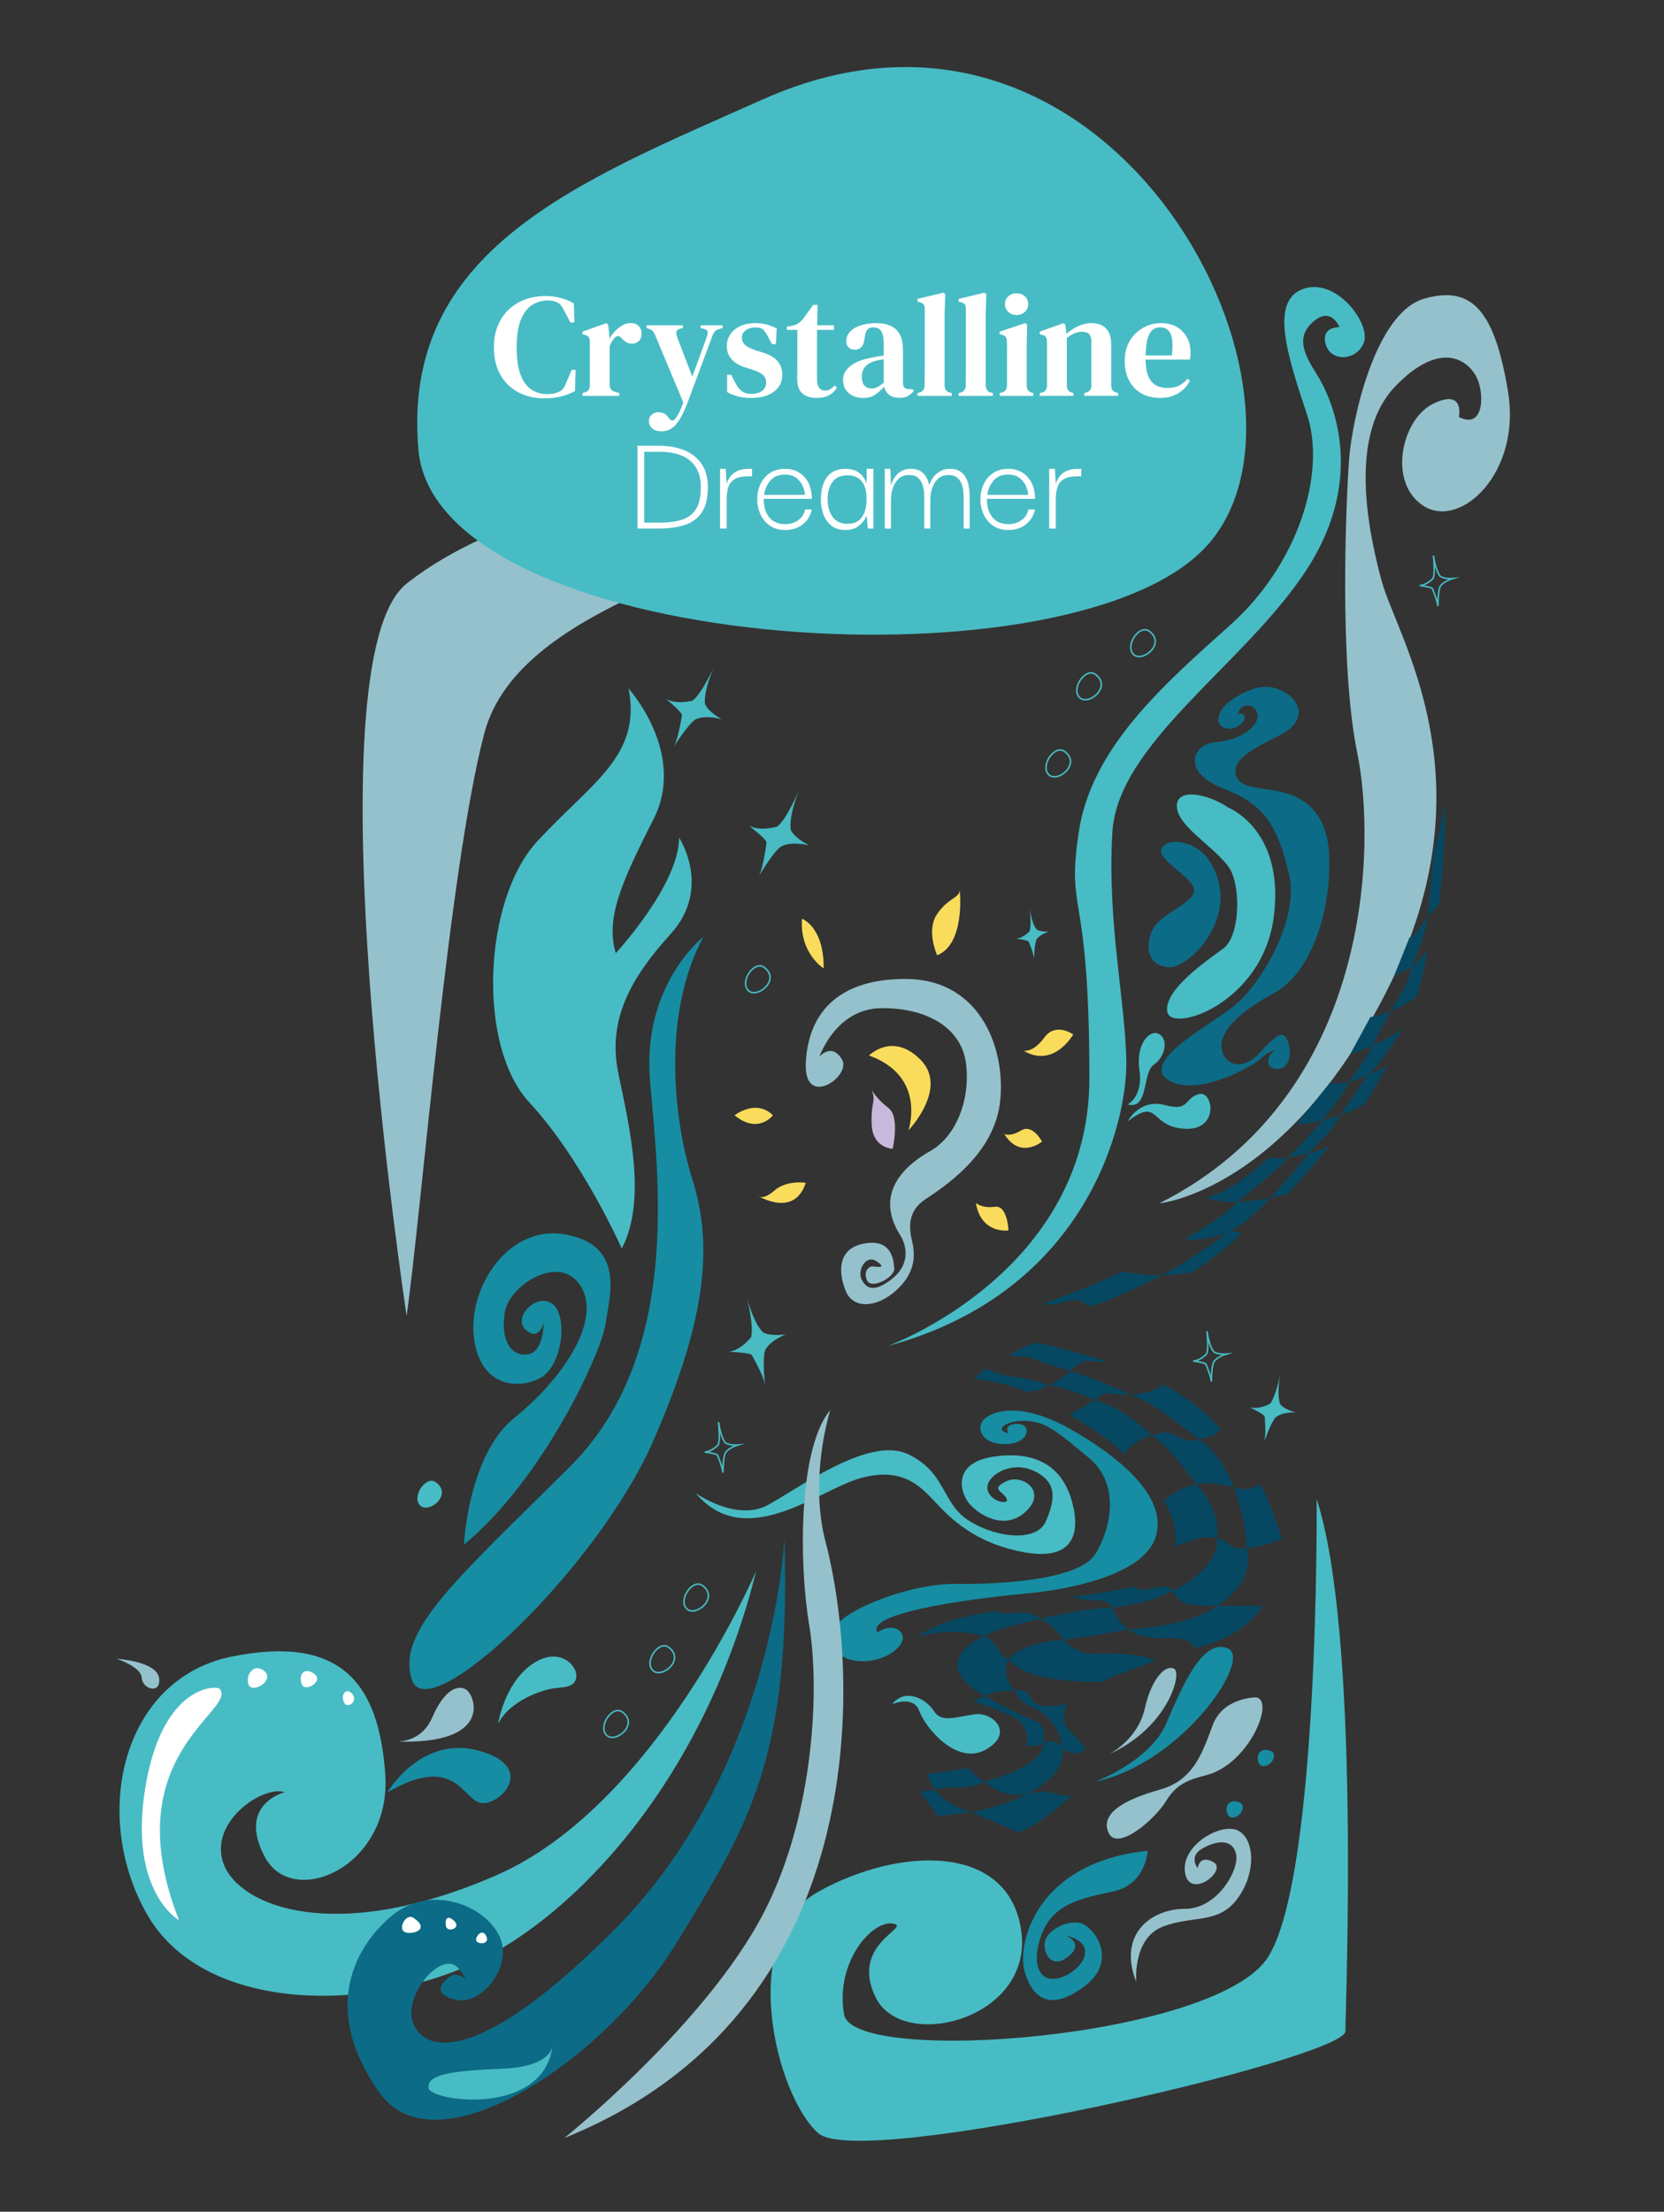 <?xml version="1.0" encoding="UTF-8"?><svg id="Capa_2" xmlns="http://www.w3.org/2000/svg" viewBox="0 0 1080 1434.5"><rect x="0" y="0" width="1080" height="1434.5" fill="#333333" stroke="none"/><defs><style>.cls-1,.cls-2,.cls-3{fill:none;}.cls-1,.cls-4,.cls-5,.cls-6,.cls-7,.cls-8,.cls-9,.cls-10,.cls-11,.cls-12{stroke-width:0px;}.cls-2{stroke:#48bcc4;}.cls-2,.cls-3{stroke-miterlimit:10;}.cls-3{stroke:#48bbc3;}.cls-4{fill:#f9dc5c;}.cls-5{fill:#48bcc4;}.cls-6{fill:#48bbc3;}.cls-7{fill:#95c1cc;}.cls-8{fill:#0c6b86;}.cls-9{fill:#064862;}.cls-10{fill:#168da2;}.cls-11{fill:#c8b8db;}.cls-12{fill:#fff;}</style></defs><rect class="cls-1" x="263.88" y="378.72" width="594.81" height="954.46"/><path class="cls-7" d="m263.91,853.5s-64.23-424.08,0-474.99c77.45-61.39,238.17-80.75,238.17-45.89s-164.59,54.22-187.83,143.29-40.66,309.82-50.35,377.59Z"/><path class="cls-5" d="m854.56,972.31s1.97,243.81-31.46,296.9c-33.43,53.09-269.38,70.78-275.27,37.36s17.7-60.95,31.46-58.99c13.76,1.97-28.51,12.78-10.81,48.17,17.7,35.39,102.24,13.76,94.38-43.26s-78.65-55.05-131.74-25.56c-53.09,29.49-27.53,132.44,0,156.67,27.53,24.23,342.13-48.52,342.13-66.22s9.83-257.58-18.68-345.08Z"/><path class="cls-10" d="m711.09,1155.55s35.38-13.34,45.82-37.7c10.44-24.36,23.78-55.68,40.02-48.72,16.24,6.96-29.58,74.24-85.84,86.42Z"/><path class="cls-7" d="m719.79,1137.76s18.56-9.13,23.2-29.6c4.64-20.47,13.92-28.76,19.14-25.78,5.22,2.99-4.06,38.17-42.34,55.38Z"/><path class="cls-7" d="m815,1100.88s-21.08.12-27.76,17.66c-6.68,17.53-11.98,35.89-34.43,42.19-22.44,6.3-38.95,15.19-33.38,27.85,5.57,12.66,30.08-8.37,37.55-20.69,7.47-12.32,16.96-14.02,26.81-16.79,27.43-7.7,44.03-49.1,31.21-50.2Z"/><path class="cls-10" d="m821.15,1134.86c-4.68.52-5.82,5.01-3.98,8.78,1.84,3.77,8.23,1.35,9.59-3.64s-5.61-5.14-5.61-5.14Z"/><path class="cls-10" d="m800.89,1168.2c-4.68.52-5.82,5.01-3.98,8.78,1.84,3.77,8.23,1.35,9.59-3.64s-5.61-5.14-5.61-5.14Z"/><path class="cls-7" d="m737.46,1285.41s-2.47-27.91,16.93-35.68c19.4-7.77,36.5-1.26,49.01-18.61,12.51-17.35,10.65-39.39-.49-44.11-11.14-4.71-36.76,10.21-33.74,27.8,3.02,17.59,27.81-1.66,18.47-7.01-9.34-5.35-10.3,3.91-10.3,3.91,0,0-6.1-7.51,2.9-12.7s19.37-6.78,21.96,3.26c2.59,10.03-11.98,35.88-33.15,35.79s-43.96,15.87-31.6,47.35Z"/><path class="cls-10" d="m744.87,1200.4s-1.03,21.93-22.49,26.42c-21.45,4.49-37.54,8.15-45.25,25.3-7.71,17.15-4.98,33.99,9.33,31,14.31-2.99,29.15-22.36,5.09-27.82,0,0,11.73,4.3,3.17,12.49-8.56,8.19-15.96,4.16-16.77-5.75-.81-9.92,16.26-18.07,24.92-14.17s22.3,24.45.98,40.44c-21.32,15.99-33.23,8.84-38.68-9.07-5.45-17.91,6.85-71.38,79.7-78.83Z"/><path class="cls-5" d="m451.44,968.34s26.53,19.05,47.24,7.66c20.71-11.39,65.57-44.86,90.76-32.79,25.19,12.08,21.4,32.1,40.03,43.48,18.64,11.39,43.83,13.11,49.35,0,5.52-13.11,8.28-24.85-7.25-32.44-15.53-7.59-31.75,3.11-30.71,11.39,1.04,8.28,14.84,11.04,12.42,6.21s-10.7-5.87-.35-11.04c10.35-5.18,26.92,6.21,13.11,19.33-13.8,13.11-30.37,2.42-36.58-4.49s-12.42-27.26,16.57-31.06c28.99-3.8,44.14,8.63,49.85,29.68,5.71,21.05.19,38.31-31.56,32.44-31.75-5.87-47.63-22.14-57.29-32.46-9.66-10.33-21.4-23.1-48.66-15.51-27.26,7.59-74.46,48.19-106.94,9.6Z"/><path class="cls-5" d="m578.97,1105.35s13.87-6.2,17.72,4.43c3.85,10.62,24.15,35.59,43.05,25.03,18.9-10.56,4.9-24.51-7-22.96-11.9,1.55-21.7,5.85-26.6-2.07-4.9-7.93-18.64-15.27-27.17-4.43Z"/><path class="cls-10" d="m569.39,1058.8s9.8-7,15.4,0c5.6,7-9.45,19.95-27.65,18.55-18.2-1.4-22.05-17.5-10.15-27.3,11.9-9.8,46.9-23.1,73.49-22.75,26.6.35,80.08-2.1,90.61-19.6,10.53-17.5,15.78-45.5-4.52-62.29-20.3-16.8-27.73-23.47-41.04-23.86-13.31-.4-20.46,6.36-11.12,7.94,0,0-3.57-5.96,5.96-5.96s8.14,12.71-7.55,13.11c-15.69.4-20.26-10.92-13.5-16.68,6.75-5.76,25.54-9.87,54.87,6.64,29.34,16.52,63.8,42.88,56.11,69.57-7.69,26.69-61.23,35.28-84.59,37.39-23.35,2.12-104.35,11.19-96.32,25.23Z"/><path class="cls-9" d="m639.58,887.82l-7.79,6.47s23.56,2.54,34.42,8.55c0,0,10.11-.77,14.06-4.4,0,0-11.23-4.43-19.29-4.9s-21.4-5.71-21.4-5.71Z"/><path class="cls-9" d="m655.12,879.62s11.54-.63,16.29,1.9,22.93,7.43,22.93,7.43c0,0,7.91-6.64,11.39-6.33,3.48.32,10.28,1.42,12.34.16,0,0-38.59-11.39-45.86-11.7,0,0-12.81,3.48-17.08,8.54Z"/><path class="cls-9" d="m680.27,898.44s10.6-4.27,14.07-9.49c0,0,31.47,10.91,38.9,15.5,0,0-7.43.32-11.86-.79-4.43-1.11-11.07,4.43-11.07,4.43,0,0-18.03-8.54-30.05-9.65Z"/><path class="cls-9" d="m710.32,908.08l-16.13,9.65s25.3,14.23,35.11,25.3c0,0,9.17-10.91,18.34-11.86,0,0-17.87-18.5-37.32-23.09Z"/><path class="cls-9" d="m733.25,904.44s16.29-.32,21.19-6.64c0,0,22.14,10.6,37.8,29.1,0,0-3.64,5.38-14.39,6.48,0,0-30.05-24.67-44.6-28.94Z"/><path class="cls-9" d="m747.64,931.17s8.38-3.8,14.23-.79c5.85,3,10.44,5.54,15.97,3,0,0,14.23,7.75,22.93,31.31,0,0-15.34-4.27-24.35-2.06,0,0-17.4-24.35-28.78-31.47Z"/><path class="cls-9" d="m776.42,962.64s-12.98,2.38-20.97,11.21c0,0,9.14,11.55,7.29,29.39,0,0,17.85-8.66,27.2-5.61,0,0,3.2-17.84-13.52-34.99Z"/><path class="cls-9" d="m800.78,964.7s8.7,23.09,8.19,39.22c0,0,14.78-1.19,22.93-6.11,0,0-8.83-29.39-14.61-35.16,0,0-6.01,5.47-16.51,2.06Z"/><path class="cls-9" d="m808.96,1003.92s-6.22,1.67-9.78-1.14c-3.56-2.81-6.34-4.57-9.24-5.15,0,0,2.96,19.35-29.33,34.2,0,0,4.32,7.42,10.71,8.63,6.39,1.21,18.87,1.04,18.87,1.04,0,0,25.18-14.56,18.78-37.58Z"/><path class="cls-9" d="m790.18,1041.5h29.49s-10.64,19.87-44.09,27.42c0,0-3.25-6.96-14.97-6.38-11.72.58-24.48-1.55-27.58-5.8,0,0,38.69-1.65,57.15-15.23Z"/><path class="cls-9" d="m760.61,1031.83s-.72-4.3-9.22-2.37c-8.5,1.93-13.53,2.48-14.69-.5,0,0-31.91,6.5-41.19,6.3,0,0,6.41,2.9,15.58,2.71,9.17-.19,10.52,4.64,10.52,4.64,0,0,24.24-2.08,38.99-10.78Z"/><path class="cls-9" d="m721.62,1042.61s5.61,12.18,11.41,14.12c0,0-37.71,6.77-42.74,6.77,0,0-7.16-10.25-15.09-13.54,0,0,24.56-6.38,46.42-7.35Z"/><path class="cls-9" d="m690.29,1063.5s8.4,9.52,19.52,9.14,33.06-.56,39.85,4.82c0,0-30.75,10.61-34.42,13.31,0,0-48.74,1.74-60.34-14.5,0,0,6-10.64,35.39-12.76Z"/><path class="cls-9" d="m675.2,1049.96s-32.1,6.96-35.97,11.41c0,0-18.76-6.58-43.32,0,0,0,12.18-11.41,50.86-16.44,0,0,3.48,2.32,10.25,1.35,6.77-.97,13.54-.39,18.18,3.67Z"/><path class="cls-9" d="m639.23,1061.37s5.43,2.1,8.55,8.33c3.12,6.24,7.12,6.56,7.12,6.56,0,0-6.57,9.41,3.89,20.42,0,0-10.68-1.3-19.56,3.2,0,0-17.69-8.7-17.87-19.26-.18-10.55,12.99-18.23,17.87-19.26Z"/><path class="cls-9" d="m639.23,1099.89l-7.78,3.58s26.61,8.07,31.19,13.76c4.59,5.69,4.95,12.29,2.94,14.86,0,0,10.83,1.28,11.74-1.83,0,0,2.02-11.76-5.32-14.14-7.34-2.38-25.88-12.04-32.77-16.23Z"/><path class="cls-9" d="m658.79,1096.68s1.28,6.61,11.56,10.83c10.28,4.22,18.72,15.23,18.9,26.24,0,0,7.17,6.97,14.87,1.1,0,0,1.33-1.47-8.61-11.01-9.93-9.54-2.23-18.9-2.23-18.9,0,0-6.42,1.65-12.84,1.65s-9.17-1.65-11.01-4.95c-1.83-3.3-4.77-6.79-10.64-4.95Z"/><path class="cls-9" d="m689.25,1133.74s-2.39-6.61-11.93-3.49c0,0,3.12,13.71-38.16,25.29,0,0,10.09,10.67,26.42,8.28,0,0,27.34-11.19,23.67-30.09Z"/><path class="cls-9" d="m665.58,1163.84s9.97-2.75,15.9-1.28c5.93,1.47,10.88,3.08,14.55,1.63,0,0-22.75,20.94-35.23,24.24l-30.27-13.15s22.29-3.84,35.05-11.44Z"/><path class="cls-9" d="m639.16,1155.55s-6.97,3.88-16.7,3.7-15.78,1.57-15.78,1.57l-5.14-10.01,27.16-4.01s3.85,5.23,10.46,8.75Z"/><path class="cls-9" d="m606.68,1160.82s7.49,10.33,23.85,14.45l-21.68,2.58-11.61-15.73,9.43-1.3Z"/><path class="cls-7" d="m946.91,270.48s3.95-18.79-16.81-8.57c-20.76,10.22-29.66,52.07-5.6,66.57,24.06,14.5,62.84-22.31,54.3-74.24-8.55-51.93-23.01-69.68-54.56-60.48-31.55,9.2-46.67,77.57-48.65,104.52-1.97,26.95-6.56,132.5,5.37,190.32,11.93,57.82,11.01,221.65-128.49,291.86,0,0,83.52-7.8,149.6-141.8s4.59-224.86-5.51-262.49c-10.1-37.63-20.19-95.45,9.18-125.74s46.81-16.52,52.31-6.42c5.51,10.1,5.66,35.04-11.14,26.47Z"/><path class="cls-8" d="m803.51,463.8s1.23-2.46,3.89,0c2.66,2.46-4.71,10.85-12.28,8.39s-5.18-12.69,6.42-19.65c11.59-6.96,21.62-10.23,33.08-3.07,11.46,7.16,11.26,19.44-2.87,26.81-14.12,7.37-30.09,14.12-29.88,24.15s13.1,10.23,22.72,11.87c9.62,1.64,36.45,4.93,38.04,42.17,1.59,37.24-12.08,76.99-35.94,89.8-23.86,12.81-35.43,25.63-33.78,35.96s13.23,14.88,24.39,2.89c11.16-11.99,16.12-16.53,19.02-6.2s-2.09,18.33-9.56,16.07c-7.48-2.26-1.54-12.43,1.56-11.58,0,0-2.83-1.41-9.89,5.09-7.06,6.5-43.79,25.71-60.74,13.56s27.69-35.03,43.79-48.03c16.1-13,42.37-55.39,35.11-85.24-7.26-29.85-14.92-44.77-42.35-55.26-27.43-10.49-20.97-29.04-4.84-30.25s28.64-10.89,26.62-18.55-11.93-6.46-12.51,1.06Z"/><path class="cls-5" d="m797.28,523.85c-12.24-8.6-34.74-13.89-33.41,0,1.32,13.89,30.1,28.78,35.73,42.34,5.62,13.56,4.63,41.35-5.62,48.96-10.26,7.61-38.71,26.8-36.39,41.02,2.32,14.23,61.86-5.15,69.14-61.53,7.28-56.38-29.44-70.8-29.44-70.8Z"/><path class="cls-8" d="m785.37,558.92c-8.45-13.77-27.51-16.21-31.45-8.6-3.94,7.61,24.17,20.18,20.87,28.78-3.31,8.6-22.64,13.43-27.46,25.47-4.63,11.58-.99,22.16,11.58,22.83,12.57.66,47.97-33.41,26.47-68.48Z"/><path class="cls-5" d="m731.87,716.34s10.21-5.11,7.66-22.25c-2.55-17.14,6.91-26.99,12.94-23.34,6.03,3.65,3.77,14.78-3.69,19.88-7.47,5.11-3.04,29.35-16.9,25.71Z"/><path class="cls-5" d="m731.87,727.27s7.84-14.88,24.05-10.56c16.21,4.32,12.24-3.91,21.89-7.03,9.65-3.12,14,23.84-9.03,22.42-23.03-1.42-15.87-20.72-36.9-4.82Z"/><path class="cls-5" d="m576.26,872.99s130.79-47.46,130.79-173.62-15.05-104.59-6.94-159.36c8.1-54.77,54.4-95.28,98.39-134.64,43.98-39.35,62.5-98.39,49.77-136.58-12.73-38.2-24.21-73.45-2.61-81.35,21.6-7.9,44.26,22.66,39.52,34.78-4.74,12.12-21.6,12.65-24.77,1.05s8.96-11.07,8.96-11.07c0,0-5.27-13.7-16.86-3.69-11.59,10.01-6.32,21.08,2.11,34.25,8.43,13.17,33.57,64.14-5.98,125.81-39.55,61.67-123.34,112.95-126.69,171.43-3.35,58.48,8.26,108.01,9.09,147.64.83,39.63-24.92,150.29-154.78,185.35Z"/><path class="cls-9" d="m706.2,847.25s-4.57-5.45-11.43-3.87c-6.86,1.58-13.54,4.29-16.71,1.79,0,0,35.71-12.7,49.96-20.44,0,0,18.82,3.17,26.39,2.29,0,0-37.29,19.17-48.2,20.23Z"/><path class="cls-9" d="m754.4,827.02s13.9,0,20.4-2.29c0,0,25.68-17.77,30.78-24.8,0,0-2.29-2.99-9.32,0,0,0-27.38,19.96-41.87,27.09Z"/><path class="cls-9" d="m796.26,799.93s-15.66,5.45-27.27,3.69c0,0,25.15-14.07,34.13-24.1,0,0,13.54-.7,21.46-2.64,0,0-13.19,15.3-28.32,23.04Z"/><path class="cls-9" d="m824.58,776.89s21.11-23.22,24.8-28.85c0,0,6.86-1.41,13.54-4.93,0,0-23.75,28.67-27.79,31.66l-10.55,2.11Z"/><path class="cls-9" d="m849.38,748.04l-13.54,2.81s21.46-21.46,22.34-24.27c0,0,11.26-2.64,12.49-4.4,0,0-6.51,11.26-10.03,14.34s-11.26,11.52-11.26,11.52Z"/><path class="cls-9" d="m835.84,750.85s-8.08,1.18-12.37,0c0,0-22.27,21.9-40.74,26.03,0,0,9.91,3.51,20.4,2.64,0,0,27.27-21.23,32.72-28.67Z"/><path class="cls-9" d="m858.18,726.58s15.6-18.8,17.41-25.07c0,0-7.68,1.74-12.66,1.03l-21.32,26.51s6.74.41,16.57-2.48Z"/><path class="cls-9" d="m870.67,722.18l17.13-25.12s10.39-3.96,12.7-6.27c0,0-10.7,19.96-14.92,25.24,0,0-10.93,6.87-14.92,6.15Z"/><path class="cls-9" d="m887.8,697.06s-6.3,3.49-12.21,4.45c0,0,13.2-17.98,15.01-23.26,0,0,17.15-8.08,20.12-11.38,0,0-14.85,24.25-22.93,30.19Z"/><path class="cls-9" d="m890.6,678.25l12.21-22.6s-6.93,3.63-13.36,3.96l-13.1,24.09s7.96-2.36,14.25-5.45Z"/><path class="cls-9" d="m902.81,655.65s4.29-7.92,7.92-13.69c3.63-5.77,5.28-14.56,5.28-14.56,0,0,9.9-9.19,10.72-11.5,0,0-3.46,17.98-6.93,30.02,0,0-8.04,6.44-16.99,9.73Z"/><path class="cls-9" d="m916,627.41s10.06-22.55,10.72-33.11c0,0-4.12,6.27-6.27,9.24-2.14,2.97-5.69,4.62-5.69,4.62l-9.77,24.42,11.01-5.17Z"/><path class="cls-9" d="m926.73,594.29l3.63-39.09s7.13-28.71,7.39-35.91c0,0,1.03,30.74-3.86,67.44l-7.16,7.56Z"/><path class="cls-5" d="m490.81,1018.82s-64.97,152.46-168.99,197.62c-104.02,45.15-166.1,20.16-176.58-7.26-10.48-27.41,25.8-51.6,39.51-46.77,0,0-31.07,7.69-12.9,41.93,18.17,34.24,82.24,6.45,78.21-53.22-4.03-59.67-29.03-91.11-99.98-76.6-70.96,14.51-91.11,102.91-54.83,166.76,36.28,63.85,141.11,63.85,209.64,33.21,68.54-30.64,152.52-121.09,185.92-255.67Z"/><path class="cls-8" d="m509.12,997.67s-6.38,149.52-110.23,253.76c-103.85,104.24-131.94,72.35-131.9,54.14s22.09-40.99,31.13-28.2c9.04,12.78.9.14-5.37,4.19-6.27,4.05-12.89,11.83,3.49,15.56s37.55-22.41,27.59-42.02c-9.96-19.61-44.82-33.73-70.35-11.88-25.52,21.84-44,62.37-7.05,114.23s146.63-21.88,192.52-97.07c45.9-75.19,74.84-118.54,70.16-262.71Z"/><path class="cls-12" d="m116.21,1245.47s-32.91-18.47-21.95-85.76,46.34-66.73,48.35-64.3c11.76,14.14-68.76,42.67-26.4,150.06Z"/><path class="cls-12" d="m171.7,1083.94c-6.34-5.63-12.5,1.79-10.46,8.42,2.04,6.63,17.35-2.3,10.46-8.42Z"/><path class="cls-12" d="m201.85,1084.39c-5.13-2.24-8.11,2.37-5.93,8.11,2.18,5.74,16.82-3.36,5.93-8.11Z"/><path class="cls-12" d="m226.97,1097.25c-2.63-1.76-6.13,2.37-3.56,7.12,2.57,4.75,10.68-2.37,3.56-7.12Z"/><path class="cls-12" d="m268.13,1243.74c-4.04-2.63-9.33,5.42-6.32,8.73,3.01,3.31,19.26-.3,6.32-8.73Z"/><path class="cls-12" d="m293.4,1244.73c-3.14-2.2-4.74-.2-3.95,4.54s11.85.99,3.95-4.54Z"/><path class="cls-12" d="m315.33,1255.2c-2.16-3.96-6.32-.2-6.32,2.96s9.88,3.56,6.32-2.96Z"/><path class="cls-5" d="m358.72,1326.16s.43,14.29-32.91,15.59c-33.34,1.3-48.93,3.9-47.63,12.56,1.3,8.66,75.34,19.05,80.54-28.15Z"/><path class="cls-7" d="m366.26,1386.69s91.22-72.86,129.09-145.42c33.82-64.81,36.54-147.82,29.83-187.45-6.71-39.63-7.05-114.8,13.68-139.18,0,0-13.99,43.58-3.05,85.35,22.8,87.05,31.5,305.71-169.55,386.7Z"/><path class="cls-7" d="m75.71,1075.87s15.96,5.14,16.32,12.45c.35,7.32,12.76,10.9,11.21,0s-27.52-12.45-27.52-12.45Z"/><path class="cls-5" d="m403.55,809.75s-25.7-57.84-59.95-94.67c-34.26-36.82-29.98-131.58,5.22-169.56,35.2-37.98,67.77-55.38,59.13-98.97,0,0,38.08,41.97,16.14,84.93-21.94,42.97-30.83,64.63-24.45,86.74,0,0,41.02-44.14,41.11-74.93,0,0,21.63,32.7-5.54,62.56-27.17,29.86-40.79,56.75-33.89,90.29,6.9,33.54,18.89,82.08,2.23,113.61Z"/><path class="cls-10" d="m301.11,1001.87s2.74-58.23,32.71-82.26c29.97-24.03,56.56-61.72,43.56-84.64-13-22.92-46.48-1.77-49.61,15.53-3.13,17.31,2.95,29.07,14.24,27.98,11.29-1.09,10.8-20.88,10.8-20.88,0,0-2.46,12.76-11.51,4.96-9.05-7.79,6.98-24.55,17.24-16.87,10.26,7.68,6.67,40.61-8.24,48.25-14.91,7.65-39.05,5.09-42.77-26.92-3.72-32.02,22.66-73.71,60.37-66.2,37.71,7.52,27.86,39.29,25.13,57.88s-40.27,100.54-91.92,143.16Z"/><path class="cls-10" d="m456.54,607.63s-40.04,30.97-34.63,93.71,20.59,177.61-52.11,250.03c-72.71,72.42-113.23,106.61-102.39,138.31,10.84,31.7,120.07-72.05,156.35-154.62,36.29-82.57,38.43-129.34,25.58-170.24-12.85-40.9-19.22-108.48,7.2-157.18Z"/><path class="cls-5" d="m323.29,1118.02s3.8-25.38,21.36-38.15c17.57-12.78,29.98,0,29.42,7.42-.57,7.42-7.99,6.85-14.73,7.75-6.75.9-28.22,7.48-36.04,22.98Z"/><path class="cls-7" d="m256,1129.46s16.98,1.94,24.5-15.46c7.52-17.4,16.17-21.73,22.05-18.16,5.88,3.57,17.95,36.34-46.55,33.62Z"/><path class="cls-10" d="m251.42,1162.54s21.69-37.31,59.29-27.08c37.6,10.23,14.62,34.94,2.2,34.04-12.42-.9-16.55-33.19-61.49-6.96Z"/><path class="cls-5" d="m282.95,961.39c-6.42-4.72-15.96,9.19-10.33,14.98,5.63,5.79,21.38-6.86,10.33-14.98Z"/><path class="cls-2" d="m495.95,627.39c-6.42-4.72-15.96,9.19-10.33,14.98,5.63,5.79,21.38-6.86,10.33-14.98Z"/><path class="cls-2" d="m745.95,409.39c-6.42-4.72-15.96,9.19-10.33,14.98,5.63,5.79,21.38-6.86,10.33-14.98Z"/><path class="cls-2" d="m710.95,437.39c-6.42-4.72-15.96,9.19-10.33,14.98,5.63,5.79,21.38-6.86,10.33-14.98Z"/><path class="cls-2" d="m690.95,487.39c-6.42-4.72-15.96,9.19-10.33,14.98,5.63,5.79,21.38-6.86,10.33-14.98Z"/><path class="cls-2" d="m455.95,1028.39c-6.42-4.72-15.96,9.19-10.33,14.98,5.63,5.79,21.38-6.86,10.33-14.98Z"/><path class="cls-2" d="m433.95,1068.39c-6.42-4.72-15.96,9.19-10.33,14.98,5.63,5.79,21.38-6.86,10.33-14.98Z"/><path class="cls-2" d="m403.95,1110.39c-6.42-4.72-15.96,9.19-10.33,14.98,5.63,5.79,21.38-6.86,10.33-14.98Z"/><path class="cls-6" d="m518.65,512.34s-7.86,18.75-14.12,23.76c0,0-11.13,3.46-18.59-.69,0,0,11.45,8.74,11.55,11,0,0-1.86,15.5-4.92,21.85,0,0,8.52-14.61,13.82-18.85,0,0,5.3-4.24,18.85-1.07,0,0-9.12-4.37-11.92-9.92,0,0-2.18-6.82,5.33-26.07Z"/><path class="cls-6" d="m668.33,589.37s1.38,10.75-.18,14.73c0,0-4.21,4.56-8.76,4.64,0,0,7.61.97,8.26,1.99,0,0,3.28,7.65,3.56,11.39,0,0,.03-9.01,1.35-12.38,0,0,1.31-3.37,8.41-5.52,0,0-5.37.42-8.14-1.4,0,0-2.83-2.56-4.5-13.45Z"/><path class="cls-6" d="m830.87,891.45s-2.82,14.5-6.53,18.99c0,0-7.4,4.11-13.32,2.26,0,0,9.44,4.52,9.84,6.11,0,0,.97,11.3-.26,16.27,0,0,3.9-11.65,7.04-15.45,0,0,3.14-3.8,13.25-3.55,0,0-7.13-1.76-9.94-5.29,0,0-2.56-4.53-.07-19.33Z"/><path class="cls-3" d="m783.33,863.37s1.38,10.75-.18,14.73c0,0-4.21,4.56-8.76,4.64,0,0,7.61.97,8.26,1.99,0,0,3.28,7.65,3.56,11.39,0,0,.03-9.01,1.35-12.38,0,0,1.31-3.37,8.41-5.52,0,0-5.37.42-8.14-1.4,0,0-2.83-2.56-4.5-13.45Z"/><path class="cls-3" d="m930.33,360.37s1.38,10.75-.18,14.73c0,0-4.21,4.56-8.76,4.64,0,0,7.61.97,8.26,1.99,0,0,3.28,7.65,3.56,11.39,0,0,.03-9.01,1.35-12.38,0,0,1.31-3.37,8.41-5.52,0,0-5.37.42-8.14-1.4,0,0-2.83-2.56-4.5-13.45Z"/><path class="cls-3" d="m466.33,922.37s1.38,10.75-.18,14.73c0,0-4.21,4.56-8.76,4.64,0,0,7.61.97,8.26,1.99,0,0,3.28,7.65,3.56,11.39,0,0,.03-9.01,1.35-12.38,0,0,1.31-3.37,8.41-5.52,0,0-5.37.42-8.14-1.4,0,0-2.83-2.56-4.5-13.45Z"/><path class="cls-6" d="m463.39,432.57s-7.88,17.34-13.88,21.85c0,0-10.51,2.9-17.38-1.22,0,0,10.48,8.55,10.5,10.67,0,0-2.17,14.48-5.21,20.33,0,0,8.39-13.44,13.46-17.25,0,0,5.08-3.81,17.67-.42,0,0-8.42-4.38-10.88-9.67,0,0-1.85-6.46,5.71-24.28Z"/><path class="cls-6" d="m484.83,841.87s4.6,18.31,2.64,25.44c0,0-6.56,8.57-14.61,9.45,0,0,13.71.43,15.06,2.08,0,0,7.35,12.65,8.6,19.06,0,0-1.75-15.56-.09-21.59,0,0,1.65-6.03,13.81-10.92,0,0-9.45,1.61-14.73-1.07,0,0-5.53-3.96-10.67-22.46Z"/><path class="cls-7" d="m584.23,801.06c4.82,7.65,6.26,19.63-5.69,28.74-11.95,9.11-16.5,5.41-19.35,0-2.85-5.41,2.56-16.67,9.96-11.61,7.4,5.06-1.64,3.17-3.13,3.17s-5.97,2.61-3.36,8.96c2.61,6.35,18.1-1.68,17.73-7.65-.37-5.97-1.87-19.6-19.97-16.05s-15.86,20.71-11.2,31.35c4.67,10.64,19.22,10.64,32.1-.75,12.88-11.38,12.88-22.95,10.64-32.29-2.24-9.33-2.61-19.6,8.58-27.06,11.2-7.46,43.42-28.03,48.26-61.09,4.84-33.06-10.48-81.87-61.29-81.85-46.39.02-63.3,25-64.51,54.84-1.21,29.84,30.24,8.06,23.39-2.82-6.85-10.89-14.52-1.61-14.52-1.61,0,0,10.48-31.05,39.92-31.45,29.43-.4,52.42,12.5,55.24,36.29,2.82,23.79-6.85,47.18-23.39,56.45-16.53,9.27-36.42,27.42-19.42,54.44Z"/><path class="cls-11" d="m579.37,745.08s-13.07-.28-13.63-15.91c-.57-15.62,3.12-14.2,0-22.15,0,0,3.46,5.96,10.96,11.65,7.5,5.68,2.67,26.41,2.67,26.41Z"/><path class="cls-4" d="m589.59,733.16s12.22-34.93-25.56-48.57c0,0,15.34-15.62,33.52,2.84,18.18,18.46-7.95,45.73-7.95,45.73Z"/><path class="cls-4" d="m522.97,767.16s-12.34-1.99-20.31,4.98c-7.96,6.97-10.95,3.32-10.95,3.32,0,0,23.69,14.93,31.25-8.29Z"/><path class="cls-4" d="m501.67,723.37s-9.62,12.61-24.88,0c0,0,13.93-10.95,24.88,0Z"/><path class="cls-4" d="m534.62,628.11s-15.64-9.51-14.11-32.2c0,0,14.23,4.89,14.11,32.2Z"/><path class="cls-4" d="m608.23,619.52s-7.36-15.95,0-26.68c7.36-10.73,14.11-10.12,14.72-15.34,0,0,3.68,34.97-14.72,42.02Z"/><path class="cls-4" d="m664.36,681.48s6.13,1.53,13.5-8.59c7.36-10.12,18.71-1.95,18.71-1.95,0,0-12.58,22.2-32.2,10.54Z"/><path class="cls-4" d="m651.78,735.46s3.68,2.15,11.04-2.3c7.36-4.45,13.5,7.24,13.5,7.24,0,0-14.11,11.93-24.54-4.94Z"/><path class="cls-4" d="m633.38,780.18s3.99,3.74,12.27,2.51c8.28-1.23,8.89,15.34,8.89,15.34,0,0-17.79,2.64-21.16-17.85Z"/><path class="cls-5" d="m495.28,64.39c-120.28,53.55-235.03,97.49-223.72,227.3,11.31,129.81,415.38,158.51,508.91,65.28,93.54-93.23-55.45-394.86-285.2-292.58Z"/><path class="cls-12" d="m353.38,258.39c-6.17,0-11.73-1.27-16.69-3.81-4.96-2.54-8.89-6.29-11.78-11.25-2.89-4.96-4.34-11-4.34-18.12,0-5.34.87-10.08,2.62-14.21,1.75-4.13,4.16-7.61,7.25-10.44,3.08-2.83,6.63-4.96,10.63-6.39,4-1.43,8.26-2.15,12.78-2.15,3.5,0,6.77.4,9.82,1.19,3.05.79,5.98,1.96,8.77,3.48l.38,12.49h-2.58l-4-7.54c-.64-1.27-1.32-2.42-2.05-3.43-.73-1.02-1.67-1.75-2.81-2.19-1.59-.76-3.47-1.14-5.63-1.14-3.75,0-7.17.95-10.25,2.86-3.08,1.91-5.55,5.07-7.39,9.49-1.84,4.42-2.77,10.44-2.77,18.07s.87,13.58,2.62,18.02c1.75,4.45,4.12,7.61,7.1,9.49,2.99,1.88,6.36,2.81,10.11,2.81,1.72,0,3.12-.13,4.2-.38,1.08-.25,2.16-.6,3.24-1.05,1.27-.51,2.26-1.25,2.96-2.24.7-.99,1.3-2.11,1.81-3.39l3.62-8.68h2.57l-.38,13.73c-2.73,1.53-5.75,2.7-9.06,3.53-3.31.83-6.9,1.24-10.78,1.24Z"/><path class="cls-12" d="m378.08,256.77v-1.81l1.43-.48c1.27-.32,2.15-.86,2.62-1.62.48-.76.71-1.78.71-3.05v-27.94c-.06-1.4-.32-2.46-.76-3.2-.45-.73-1.3-1.22-2.58-1.48l-1.43-.38v-1.72l15.54-5.53,1.14,1.05.86,8.39v.67c.95-1.78,2.16-3.43,3.62-4.96,1.46-1.53,3.05-2.77,4.77-3.72,1.72-.95,3.43-1.43,5.15-1.43,2.42,0,4.23.64,5.44,1.91,1.21,1.27,1.81,2.89,1.81,4.86,0,2.16-.6,3.8-1.81,4.91-1.21,1.11-2.67,1.67-4.39,1.67-2.54,0-4.74-1.14-6.58-3.43l-.19-.19c-.64-.76-1.35-1.19-2.15-1.29-.8-.09-1.57.3-2.34,1.19-.64.64-1.23,1.38-1.76,2.24-.54.86-1.03,1.86-1.48,3v24.99c0,1.21.25,2.21.76,3,.51.79,1.37,1.35,2.58,1.67l2.86.86v1.81h-23.84Z"/><path class="cls-12" d="m429.39,279.75c-2.54,0-4.55-.6-6.01-1.81-1.46-1.21-2.19-2.8-2.19-4.77,0-1.78.62-3.2,1.86-4.24s2.62-1.57,4.15-1.57,2.89.29,3.91.86c1.02.57,1.91,1.4,2.67,2.48l.57.76c1.46,1.78,2.83,1.75,4.1-.1.83-1.08,1.64-2.42,2.43-4,.79-1.59,1.67-3.69,2.62-6.29l-18.12-43.3c-.45-1.21-.95-2.15-1.53-2.81s-1.43-1.22-2.57-1.67l-1.62-.57v-1.72h23.56v1.72l-2,.57c-1.4.45-2.15,1.13-2.24,2.05-.1.92.11,2.12.62,3.58l9.73,25.37,9.35-25.56c.51-1.4.7-2.58.57-3.53-.13-.95-.92-1.59-2.38-1.91l-2.1-.57v-1.72h14.21v1.72l-2.1.67c-1.4.38-2.4.94-3,1.67-.61.73-1.16,1.8-1.67,3.19l-15.26,41.01c-2.54,6.99-5.14,12.16-7.77,15.5-2.64,3.34-5.9,5.01-9.78,5.01Z"/><path class="cls-12" d="m487.18,258.11c-3.05,0-5.8-.33-8.25-1-2.45-.67-4.78-1.6-7.01-2.81v-11.25h2.57l2.86,5.44c1.21,2.35,2.59,4.1,4.15,5.25,1.56,1.14,3.54,1.72,5.96,1.72,2.99,0,5.37-.65,7.15-1.96,1.78-1.3,2.67-3.07,2.67-5.29,0-2.03-.67-3.69-2-4.96-1.34-1.27-3.72-2.45-7.15-3.53l-4.2-1.33c-3.75-1.14-6.72-2.88-8.92-5.2-2.19-2.32-3.29-5.23-3.29-8.73,0-2.73.73-5.23,2.19-7.49,1.46-2.26,3.59-4.05,6.39-5.39,2.8-1.33,6.2-2,10.2-2,2.61,0,5.01.3,7.2.91,2.19.61,4.34,1.45,6.44,2.53l-.57,10.21h-2.48l-2.96-5.44c-1.02-2.03-2.05-3.45-3.1-4.24-1.05-.79-2.66-1.19-4.82-1.19-2.29,0-4.31.59-6.06,1.76-1.75,1.18-2.62,2.81-2.62,4.91,0,1.97.73,3.58,2.19,4.82,1.46,1.24,3.82,2.4,7.06,3.48l4.1,1.24c4.64,1.46,7.95,3.4,9.92,5.82,1.97,2.42,2.96,5.31,2.96,8.68,0,4.52-1.8,8.15-5.39,10.92-3.59,2.77-8.66,4.15-15.21,4.15Z"/><path class="cls-12" d="m530.1,258.11c-3.94,0-7.04-.97-9.3-2.91-2.26-1.94-3.39-5.1-3.39-9.49,0-1.53.02-2.97.05-4.34.03-1.37.05-2.97.05-4.82v-22.6h-6.77v-2.1l2.57-.38c1.84-.32,3.42-.89,4.72-1.72,1.3-.83,2.49-1.97,3.58-3.43l6.2-8.58h2.86l-.29,13.26h10.87v2.96h-10.97v32.52c0,2.29.49,4.01,1.48,5.15.98,1.14,2.21,1.72,3.67,1.72,1.27,0,2.42-.3,3.43-.91,1.02-.6,2.03-1.41,3.05-2.43l1.24,1.43c-1.21,2.1-2.89,3.74-5.05,4.91-2.16,1.18-4.83,1.76-8.01,1.76Z"/><path class="cls-12" d="m560.14,258.11c-3.62,0-6.69-1.03-9.2-3.1-2.51-2.06-3.77-5.04-3.77-8.92,0-3.05,1.48-5.87,4.43-8.44,2.96-2.57,7.61-4.46,13.97-5.67,1.08-.25,2.34-.49,3.77-.71s2.84-.46,4.24-.72v-6.77c0-4.32-.54-7.31-1.62-8.96-1.08-1.65-2.8-2.48-5.15-2.48h-.29c-1.46,0-2.62.46-3.48,1.38-.86.92-1.42,2.43-1.67,4.53l-.29,1.24c-.19,2.54-.86,4.4-2,5.58-1.14,1.18-2.58,1.76-4.29,1.76-1.59,0-2.91-.49-3.96-1.48-1.05-.98-1.57-2.27-1.57-3.86,0-2.61.89-4.8,2.67-6.58s4.15-3.11,7.11-4c2.96-.89,6.15-1.34,9.58-1.34,5.66,0,9.98,1.37,12.97,4.1,2.99,2.73,4.48,7.19,4.48,13.35v21.27c0,2.73,1.3,4.1,3.91,4.1h2.19l.95,1.05c-1.14,1.46-2.42,2.59-3.82,3.39-1.4.79-3.31,1.19-5.72,1.19-2.73,0-4.91-.65-6.53-1.96-1.62-1.3-2.69-3.04-3.2-5.2-2.04,2.16-4.04,3.91-6.01,5.25-1.97,1.33-4.55,2-7.73,2Zm5.53-6.1c1.27,0,2.48-.29,3.62-.86s2.58-1.53,4.29-2.86v-15.26c-1.65.25-3.34.57-5.05.95-2.73.64-4.94,1.81-6.63,3.53-1.69,1.72-2.53,4.04-2.53,6.96,0,2.54.59,4.43,1.76,5.67,1.18,1.24,2.69,1.86,4.53,1.86Z"/><path class="cls-12" d="m595.52,256.77v-1.81l1.43-.38c2.1-.7,3.15-2.29,3.15-4.77,0-2.16.01-4.34.05-6.53.03-2.19.05-4.37.05-6.53v-36.24c0-1.33-.22-2.34-.67-3-.45-.67-1.3-1.16-2.58-1.48l-1.43-.38v-1.81l16.69-4,1.24.86-.38,13.45v45.68c.06,1.27.33,2.3.81,3.1.48.79,1.32,1.35,2.53,1.67l1.33.38v1.81h-22.22Z"/><path class="cls-12" d="m622.22,256.77v-1.81l1.43-.38c2.1-.7,3.15-2.29,3.15-4.77,0-2.16.01-4.34.05-6.53.03-2.19.05-4.37.05-6.53v-36.24c0-1.33-.22-2.34-.67-3-.45-.67-1.3-1.16-2.58-1.48l-1.43-.38v-1.81l16.69-4,1.24.86-.38,13.45v45.68c.06,1.27.33,2.3.81,3.1.48.79,1.32,1.35,2.53,1.67l1.33.38v1.81h-22.22Z"/><path class="cls-12" d="m648.83,256.77v-1.81l1.43-.38c1.27-.38,2.13-.95,2.57-1.72.44-.76.7-1.78.76-3.05v-23.03c0-1.68-.03-3.42-.1-5.2,0-1.27-.24-2.27-.71-3-.48-.73-1.35-1.22-2.62-1.48l-1.34-.29v-1.72l16.69-5.53,1.14,1.05-.29,13.54v25.75c0,1.27.24,2.29.71,3.05.48.76,1.32,1.34,2.53,1.72l1.05.29v1.81h-21.84Zm10.97-52.45c-2.1,0-3.88-.67-5.34-2-1.46-1.33-2.19-3.02-2.19-5.05s.73-3.8,2.19-5.1c1.46-1.3,3.24-1.96,5.34-1.96s3.88.65,5.34,1.96c1.46,1.3,2.19,3,2.19,5.1s-.73,3.72-2.19,5.05c-1.46,1.34-3.24,2-5.34,2Z"/><path class="cls-12" d="m674.87,256.77v-1.81l1.53-.38c2.1-.63,3.15-2.19,3.15-4.67v-28.13c-.06-1.33-.29-2.37-.67-3.1-.38-.73-1.21-1.22-2.48-1.48l-1.53-.38v-1.72l15.45-5.53,1.14,1.05.67,5.91c2.29-2.04,4.85-3.7,7.68-5.01,2.83-1.3,5.61-1.96,8.34-1.96,4.2,0,7.42,1.14,9.68,3.43,2.26,2.29,3.39,5.79,3.39,10.49v26.51c0,2.48,1.14,4.04,3.43,4.67l1.05.29v1.81h-21.94v-1.81l1.43-.38c2.1-.7,3.15-2.26,3.15-4.67v-28.33c0-2.22-.48-3.85-1.43-4.86-.95-1.02-2.54-1.53-4.77-1.53-3.12,0-6.36,1.37-9.73,4.1v30.71c0,2.48,1.11,4.04,3.34,4.67l.95.29v1.81h-21.84Z"/><path class="cls-12" d="m753.45,209.56c4,0,7.44.83,10.3,2.48s5.07,3.93,6.63,6.82c1.56,2.89,2.34,6.21,2.34,9.97,0,.83-.03,1.61-.1,2.34-.06.73-.19,1.42-.38,2.05h-28.71c.06,6.55,1.29,11.25,3.67,14.11,2.38,2.86,5.87,4.29,10.44,4.29,3.18,0,5.75-.53,7.72-1.57s3.78-2.53,5.44-4.43l1.53,1.43c-1.91,3.5-4.5,6.21-7.77,8.15-3.28,1.94-7.17,2.91-11.68,2.91s-8.49-.95-11.92-2.86c-3.43-1.91-6.12-4.66-8.06-8.25-1.94-3.59-2.91-7.9-2.91-12.92s1.13-9.63,3.39-13.26c2.26-3.62,5.18-6.4,8.77-8.34,3.59-1.94,7.36-2.91,11.3-2.91Zm-.48,2.77c-1.84,0-3.45.53-4.82,1.57-1.37,1.05-2.45,2.89-3.24,5.53-.79,2.64-1.26,6.34-1.38,11.11h17.07c.7-6.42.44-11.06-.76-13.92-1.21-2.86-3.5-4.29-6.87-4.29Z"/><path class="cls-12" d="m459.43,315.91c0,7.06-1.32,12.54-3.96,16.45-2.64,3.91-6.34,6.63-11.11,8.15s-10.33,2.29-16.69,2.29h-13.92v-53.69h13.92c6.36,0,11.92,1,16.69,3,4.77,2,8.47,4.97,11.11,8.92,2.64,3.94,3.96,8.9,3.96,14.88Zm-41.29,23.08h10.3c5.28,0,9.9-.6,13.88-1.81,3.97-1.21,7.06-3.46,9.25-6.77,2.19-3.31,3.29-8.14,3.29-14.5,0-5.21-1.1-9.52-3.29-12.92-2.19-3.4-5.28-5.91-9.25-7.53-3.97-1.62-8.6-2.43-13.88-2.43h-10.3v45.97Z"/><path class="cls-12" d="m467.34,342.8v-38.72h3.72l.57,9.92c.63-2.73,2.13-5.07,4.48-7.01,2.35-1.94,5.66-2.91,9.92-2.91h2.1v4.86h-2.1c-4.32,0-7.5.68-9.54,2.05-2.04,1.37-3.35,3.2-3.96,5.48-.61,2.29-.91,4.83-.91,7.63v18.69h-4.29Z"/><path class="cls-12" d="m509.69,343.75c-4.13,0-7.55-.99-10.25-2.96-2.7-1.97-4.72-4.5-6.06-7.58-1.33-3.08-1.97-6.28-1.91-9.58,0-3.43.7-6.64,2.1-9.63,1.4-2.99,3.45-5.39,6.15-7.2,2.7-1.81,5.99-2.72,9.87-2.72,4.83,0,8.82,1.57,11.97,4.72,3.15,3.15,4.91,7.36,5.29,12.64.06.32.1,1.02.1,2.1h-31.28c0,5.09,1.21,9.09,3.62,12.02,2.42,2.93,5.88,4.39,10.4,4.39,3.24,0,6.06-.86,8.44-2.58,2.38-1.72,3.86-4.04,4.44-6.96h4.29c-.76,3.94-2.69,7.15-5.77,9.63-3.08,2.48-6.88,3.72-11.4,3.72Zm-13.73-22.79h26.51c-.06-1.65-.52-3.5-1.38-5.53-.86-2.03-2.23-3.81-4.1-5.34-1.88-1.53-4.34-2.29-7.39-2.29-4.2,0-7.41,1.3-9.63,3.91-2.23,2.61-3.56,5.69-4,9.25Z"/><path class="cls-12" d="m548.6,343.75c-3.56,0-6.52-.91-8.87-2.72-2.35-1.81-4.1-4.23-5.25-7.25-1.14-3.02-1.72-6.37-1.72-10.06s.59-7.23,1.76-10.25c1.18-3.02,2.94-5.34,5.29-6.96,2.35-1.62,5.28-2.43,8.77-2.43,3.75,0,6.74.84,8.96,2.53,2.22,1.69,3.81,3.88,4.77,6.57l.19-.52v-8.58h4.39v38.72h-3.62l-.76-7.84-.19-.17c-1.02,2.35-2.64,4.43-4.86,6.25-2.23,1.81-5.18,2.72-8.87,2.72Zm1.62-4.01c4.07,0,7.12-1.41,9.16-4.24,2.03-2.83,3.05-6.72,3.05-11.68,0-5.28-1.07-9.19-3.2-11.73-2.13-2.54-5.13-3.81-9.01-3.81-4.52,0-7.82,1.45-9.92,4.34-2.1,2.89-3.15,6.6-3.15,11.11s1.08,8.55,3.24,11.54c2.16,2.99,5.44,4.48,9.82,4.48Z"/><path class="cls-12" d="m574.25,342.8v-38.72h3.62l.38,10.3h.19c.19-.57.52-1.41,1-2.53.48-1.11,1.19-2.26,2.15-3.43.95-1.18,2.22-2.19,3.81-3.05,1.59-.86,3.56-1.29,5.91-1.29,2.54,0,4.59.49,6.15,1.48,1.56.99,2.78,2.27,3.67,3.86.89,1.59,1.53,3.24,1.91,4.96h.19c.19-.57.56-1.41,1.1-2.53.54-1.11,1.33-2.26,2.38-3.43,1.05-1.18,2.4-2.19,4.05-3.05,1.65-.86,3.66-1.29,6.01-1.29,2.54,0,4.61.51,6.2,1.53,1.59,1.02,2.83,2.31,3.72,3.86.89,1.56,1.53,3.23,1.91,5.01.38,1.78.6,3.48.67,5.1.06,1.62.09,2.97.09,4.05v19.17h-3.91v-19.26c0-1.08-.05-2.46-.14-4.15-.09-1.68-.45-3.4-1.05-5.15-.6-1.75-1.57-3.21-2.91-4.39-1.34-1.18-3.24-1.76-5.72-1.76-2.73,0-4.96.76-6.68,2.29s-3,3.53-3.86,6.01c-.86,2.48-1.29,5.18-1.29,8.11v18.31h-3.91v-19.26c0-1.08-.05-2.46-.14-4.15-.1-1.68-.45-3.4-1.05-5.15-.61-1.75-1.57-3.21-2.91-4.39-1.34-1.18-3.24-1.76-5.72-1.76-2.73,0-4.96.76-6.68,2.29s-3,3.53-3.86,6.01c-.86,2.48-1.29,5.18-1.29,8.11v18.31h-4.01Z"/><path class="cls-12" d="m654.55,343.75c-4.13,0-7.55-.99-10.25-2.96-2.7-1.97-4.72-4.5-6.06-7.58-1.33-3.08-1.97-6.28-1.91-9.58,0-3.43.7-6.64,2.1-9.63,1.4-2.99,3.45-5.39,6.15-7.2,2.7-1.81,5.99-2.72,9.87-2.72,4.83,0,8.82,1.57,11.97,4.72,3.15,3.15,4.91,7.36,5.29,12.64.06.32.1,1.02.1,2.1h-31.28c0,5.09,1.21,9.09,3.62,12.02,2.42,2.93,5.88,4.39,10.4,4.39,3.24,0,6.06-.86,8.44-2.58,2.38-1.72,3.86-4.04,4.43-6.96h4.29c-.76,3.94-2.69,7.15-5.77,9.63-3.08,2.48-6.88,3.72-11.4,3.72Zm-13.73-22.79h26.51c-.06-1.65-.52-3.5-1.38-5.53-.86-2.03-2.23-3.81-4.1-5.34-1.88-1.53-4.34-2.29-7.39-2.29-4.2,0-7.41,1.3-9.63,3.91-2.23,2.61-3.56,5.69-4.01,9.25Z"/><path class="cls-12" d="m680.97,342.8v-38.72h3.72l.57,9.92c.63-2.73,2.13-5.07,4.48-7.01,2.35-1.94,5.66-2.91,9.92-2.91h2.1v4.86h-2.1c-4.32,0-7.5.68-9.54,2.05-2.04,1.37-3.35,3.2-3.96,5.48-.61,2.29-.91,4.83-.91,7.63v18.69h-4.29Z"/></svg>